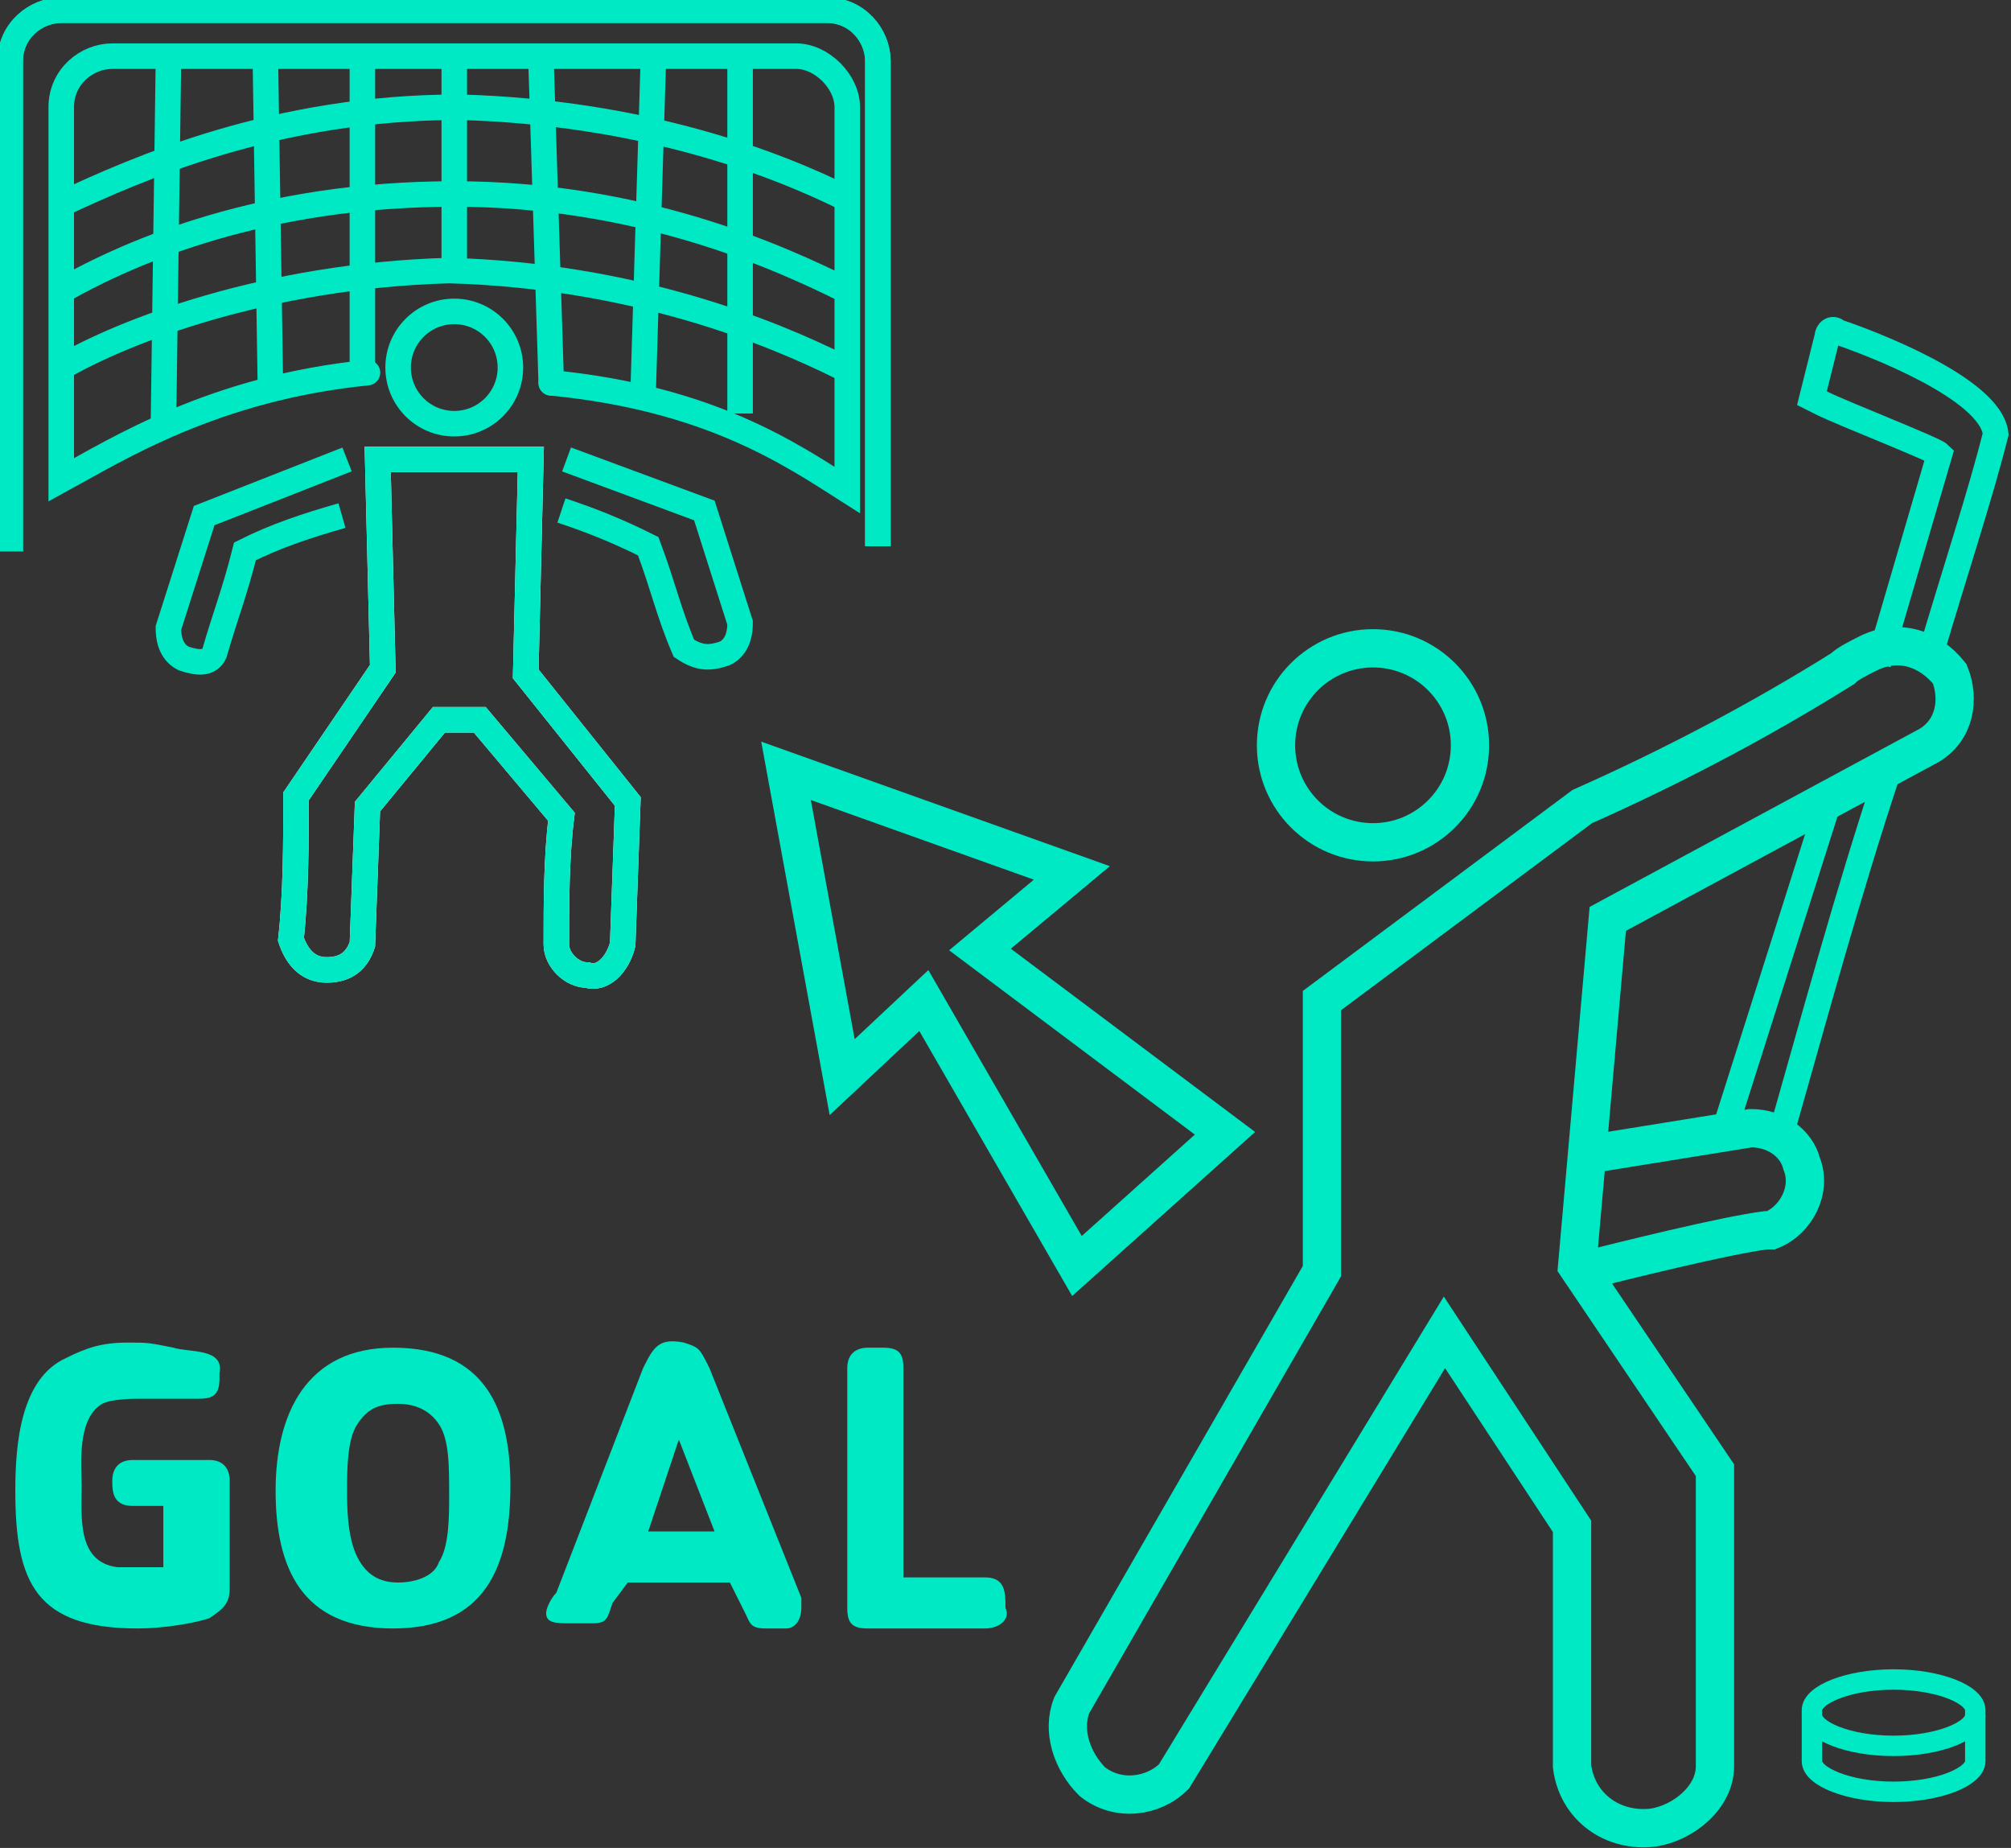 <?xml version="1.0" encoding="utf-8"?>
<!-- Generator: Adobe Illustrator 25.4.1, SVG Export Plug-In . SVG Version: 6.00 Build 0)  -->
<svg version="1.1" id="Capa_1" xmlns="http://www.w3.org/2000/svg" xmlns:xlink="http://www.w3.org/1999/xlink" x="0px" y="0px"
	 viewBox="0 0 39.4 36.2" style="enable-background:new 0 0 39.4 36.2;" xml:space="preserve">
<rect x="0" y="0" width="39.4" height="36.2" fill="#333333" stroke="none"/>
<style type="text/css">
	.st0{fill:none;stroke:#00E9C5;stroke-width:0.5;stroke-miterlimit:10;}
	.st1{fill:none;stroke:#FF3737;stroke-width:0.5;stroke-miterlimit:10;}
	.st2{fill:none;stroke:#00E9C5;stroke-width:0.75;stroke-miterlimit:10;}
	.st3{fill:#FFFFFF;stroke:#00E9C5;stroke-miterlimit:10;}
	.st4{fill:#FF3737;}
	.st5{fill:none;}
	.st6{fill:none;stroke:#00E9C5;stroke-width:0.4;stroke-miterlimit:10;}
	.st7{fill:none;stroke:#00E9C5;stroke-width:0.5;stroke-linecap:round;stroke-miterlimit:10;}
	.st8{fill:none;stroke:#FFFFFF;stroke-width:0.5;stroke-miterlimit:10;}
	.st9{fill:#00E9C5;}
</style>
<g id="Capa_7">
	<path class="st0" d="M33.8,22.1l2-6.3"/>
	<path class="st1" d="M33.3,23.4"/>
	<path class="st0" d="M37,15.1c-0.8,2.4-1.5,5-2.1,7.1"/>
	<path class="st0" d="M36.8,13L38,8.9c-0.1-0.1-1.9-0.8-2.3-1l-0.2-0.1l0.3-1.2c0-0.1,0.1-0.2,0.2-0.1c0.6,0.2,3,1.1,3.1,2
		c-0.3,1.2-0.8,2.7-1.3,4.4"/>
	<path class="st2" d="M31,15.8l-5.1,3.8v5.3L21,33.4c-0.2,0.5,0,1.1,0.4,1.5c0.5,0.4,1.2,0.3,1.6-0.1l5.3-8.7l2.5,3.8v4.7
		c0.1,0.8,0.8,1.3,1.6,1.2c0.6-0.1,1.2-0.6,1.2-1.2v-5.8l-2.7-4l0.6-6.8l6.3-3.4c0.5-0.3,0.6-0.9,0.4-1.4c-0.4-0.5-1-0.7-1.6-0.4
		c-0.2,0.1-0.4,0.2-0.5,0.3C34.5,14.1,32.8,15,31,15.8z"/>
	<path class="st2" d="M31.2,22.6l3.1-0.5c0.5,0,0.9,0.3,1,0.7c0.2,0.5-0.1,1.1-0.6,1.3h-0.1c-0.8,0.1-2.8,0.6-3.6,0.8"/>
	<circle class="st2" cx="26.9" cy="14.6" r="1.9"/>
</g>
<g>
	<path class="st3" d="M22.5,23.4"/>
</g>
<g id="Capa_4">
	<polygon class="st2" points="21,17.1 15.4,15.1 16.5,21.1 18.1,19.6 21.1,24.8 24,22.2 19.2,18.6 	"/>
</g>
<g>
	<path class="st4" d="M22.1,35.2"/>
</g>
<g>
	<g>
		<path class="st5" d="M35.5,33.5c0-0.3,0.7-0.6,1.6-0.6c0.9,0,1.6,0.3,1.6,0.6v1c0,0.3-0.7,0.6-1.6,0.6c-0.9,0-1.6-0.3-1.6-0.6
			V33.5z"/>
	</g>
	<path class="st6" d="M35.5,33.5c0-0.3,0.7-0.6,1.6-0.6c0.9,0,1.6,0.3,1.6,0.6v1c0,0.3-0.7,0.6-1.6,0.6c-0.9,0-1.6-0.3-1.6-0.6V33.5
		z"/>
	<path class="st6" d="M38.7,33.6c0,0.3-0.7,0.6-1.6,0.6s-1.6-0.3-1.6-0.6"/>
</g>
<g id="Capa_2_00000008141268834755637000000017998663096753539508_">
	<path class="st0" d="M0.2,10.8V1.2c0-0.6,0.5-1,1-1h15c0.6,0,1,0.5,1,1v9.5"/>
	<path class="st7" d="M10.8,7.5c3.1,0.3,4.7,1.4,5.8,2.1V2.1c0-0.5-0.5-1-1-1H2.2c-0.5,0-1,0.4-1,1v7.3c1.1-0.6,3-1.8,6-2.1"/>
	<path class="st0" d="M10.2,7.3"/>
</g>
<g id="Capa_3_00000026138909304102211240000007439177312223850130_">
	<path class="st0" d="M0.2,10.8V1.2c0-0.6,0.5-1,1-1h15c0.6,0,1,0.5,1,1v9.5"/>
	<line class="st0" x1="3.3" y1="1.2" x2="3.2" y2="8.5"/>
	<line class="st0" x1="5.2" y1="1.2" x2="5.3" y2="7.7"/>
	<line class="st0" x1="7.1" y1="1.2" x2="7.1" y2="7.3"/>
	<line class="st0" x1="8.9" y1="1.2" x2="8.9" y2="5.4"/>
	<line class="st7" x1="10.6" y1="1.2" x2="10.8" y2="7.5"/>
	<line class="st0" x1="12.8" y1="1.2" x2="12.6" y2="7.7"/>
	<line class="st0" x1="14.5" y1="1.2" x2="14.5" y2="8.1"/>
	<path class="st0" d="M16.5,7.2c-1.4-0.7-4.1-1.8-7.7-1.9C5.2,5.4,2.4,6.5,1.2,7.2"/>
	<path class="st0" d="M16.6,5.7C15.2,5,12.5,3.8,8.9,3.8C5.2,3.8,2.6,4.9,1.2,5.7"/>
	<path class="st0" d="M16.6,3.9c-1.4-0.7-4-1.7-7.6-1.8C5.4,2.1,2.7,3.3,1.2,4"/>
</g>
<g id="Capa_6_00000176028604462543387330000011740994335743510178_">
	<g>
		<path class="st8" d="M7.4,9h3l-0.1,4.2l2,2.5l-0.1,2.8c-0.1,0.4-0.4,0.7-0.7,0.6c-0.3,0-0.6-0.3-0.6-0.6c0-0.8,0-1.7,0.1-2.5
			l-1.6-1.9H8.6l-1.4,1.7l-0.1,2.7C7,18.8,6.8,19,6.4,19s-0.6-0.3-0.7-0.6c0.1-0.9,0.1-1.9,0.1-2.8l1.7-2.5L7.4,9z"/>
	</g>
	<g>
		<path class="st0" d="M7.4,9h3l-0.1,4.2l2,2.5l-0.1,2.8c-0.1,0.4-0.4,0.7-0.7,0.6c-0.3,0-0.6-0.3-0.6-0.6c0-0.8,0-1.7,0.1-2.5
			l-1.6-1.9H8.6l-1.4,1.7l-0.1,2.7C7,18.8,6.8,19,6.4,19s-0.6-0.3-0.7-0.6c0.1-0.9,0.1-1.9,0.1-2.8l1.7-2.5L7.4,9z"/>
		<path class="st0" d="M11.1,9l2.7,1l0.7,2.2c0,0.3-0.1,0.5-0.3,0.6c-0.3,0.1-0.5,0.1-0.8-0.1c-0.3-0.7-0.4-1.2-0.7-2
			c-0.6-0.3-1.1-0.5-1.7-0.7"/>
		<path class="st0" d="M6.8,9l-2.8,1.1l-0.7,2.2c0,0.3,0.1,0.5,0.3,0.6C3.9,13,4.1,13,4.2,12.8c0.2-0.7,0.4-1.2,0.6-2
			c0.6-0.3,1.2-0.5,1.9-0.7"/>
	</g>
</g>
<circle class="st0" cx="8.9" cy="7.2" r="1.1"/>
<g>
	<path class="st9" d="M4.1,31.7c-0.3,0.1-0.9,0.2-1.4,0.2c-2,0-2.4-0.9-2.4-2.7c0-0.9,0.1-2.2,1-2.6c0.4-0.2,0.7-0.3,1.2-0.3
		c0.4,0,0.4,0,0.9,0.1c0.3,0.1,1,0,0.9,0.5V27c0,0.3-0.1,0.4-0.4,0.4c-0.2,0-0.3,0-0.4,0c-0.3,0-0.4,0-0.7,0c-0.2,0-0.6,0-0.8,0.1
		c-0.5,0.3-0.4,1.2-0.4,1.6c0,0.6-0.1,1.5,0.7,1.6c0.2,0,0.4,0,0.6,0c0.1,0,0.2,0,0.3,0v-1.2H2.6c-0.4,0-0.4-0.3-0.4-0.5
		c0-0.2,0.1-0.4,0.4-0.4h1.5c0.3,0,0.4,0.2,0.4,0.4v2.1C4.5,31.4,4.4,31.5,4.1,31.7z"/>
	<path class="st9" d="M7.7,31.9c-1.8,0-2.3-1.2-2.3-2.7s0.6-2.8,2.3-2.8c1.8,0,2.3,1.2,2.3,2.7C10,30.7,9.5,31.9,7.7,31.9z
		 M8.6,27.9c-0.2-0.3-0.5-0.4-0.8-0.4c-0.4,0-0.6,0.1-0.8,0.4c-0.2,0.3-0.2,0.9-0.2,1.3c0,0.3,0,0.9,0.2,1.3C7.2,30.9,7.5,31,7.8,31
		c0.3,0,0.7-0.1,0.8-0.4c0.2-0.3,0.2-0.9,0.2-1.3C8.8,28.7,8.8,28.2,8.6,27.9z"/>
	<path class="st9" d="M15.4,31.9H15c-0.3,0-0.3-0.1-0.4-0.3l-0.3-0.6c-0.6,0-1.3,0-2,0L12,31.4c-0.1,0.3-0.1,0.4-0.4,0.4h-0.4
		c-0.3,0-0.5,0-0.5-0.2c0-0.1,0.1-0.3,0.2-0.4l1.7-4.4c0.2-0.4,0.3-0.6,0.8-0.5c0.3,0.1,0.3,0.1,0.5,0.5l1.8,4.5c0,0.1,0,0.1,0,0.2
		C15.7,31.7,15.6,31.9,15.4,31.9z M13.3,28.2L12.7,30h1.3L13.3,28.2z"/>
	<path class="st9" d="M19.3,31.9H17c-0.3,0-0.4-0.1-0.4-0.4v-4.7c0-0.3,0.2-0.4,0.4-0.4h0.3c0.3,0,0.4,0.1,0.4,0.4v4.1
		c0.5,0,1,0,1.6,0c0.4,0,0.4,0.3,0.4,0.6C19.8,31.7,19.6,31.9,19.3,31.9z"/>
</g>
</svg>
